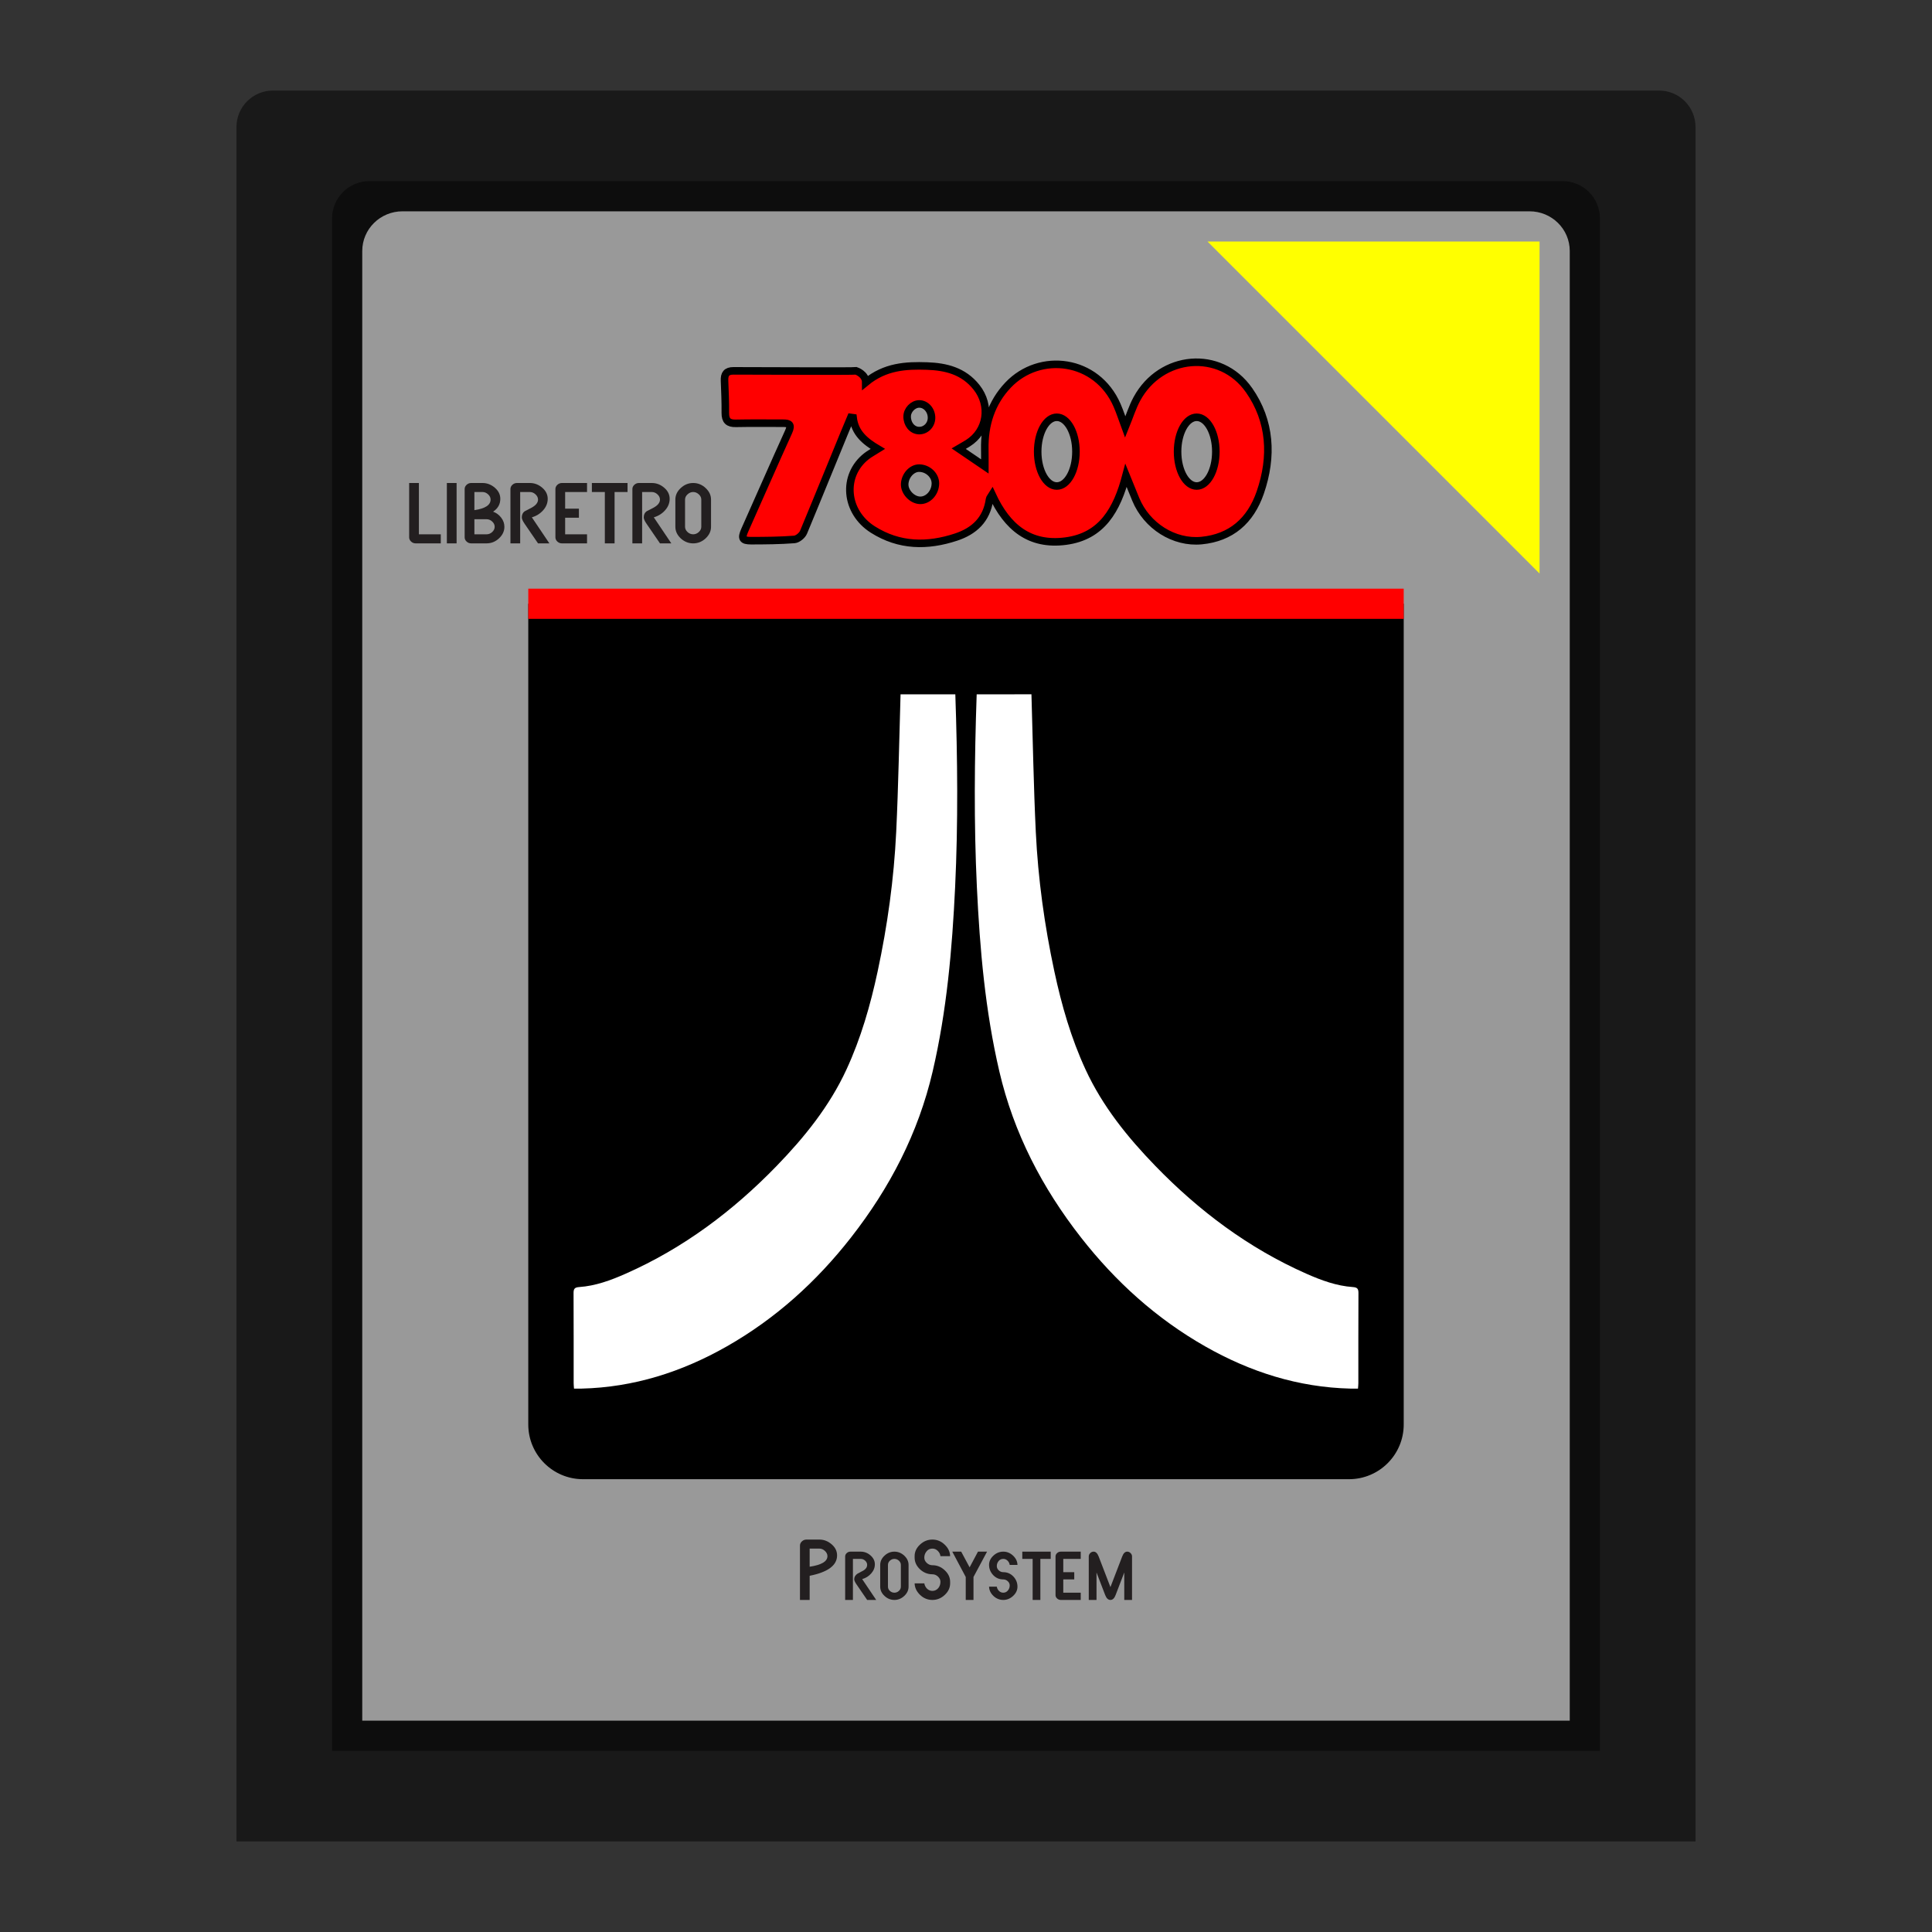 <?xml version="1.0" encoding="UTF-8" standalone="no"?>
<svg
   xmlns:dc="http://purl.org/dc/elements/1.1/"
   xmlns:cc="http://creativecommons.org/ns#"
   xmlns:rdf="http://www.w3.org/1999/02/22-rdf-syntax-ns#"
   xmlns:svg="http://www.w3.org/2000/svg"
   xmlns="http://www.w3.org/2000/svg"
   xmlns:sodipodi="http://sodipodi.sourceforge.net/DTD/sodipodi-0.dtd"
   xmlns:inkscape="http://www.inkscape.org/namespaces/inkscape"
   viewBox="0 0 341.333 341.333"
   height="256"
   width="256"
   xml:space="preserve"
   id="svg2"
   version="1.1"
   sodipodi:docname="Atari - 7800-content.svg"
   inkscape:version="0.92.2 (5c3e80d, 2017-08-06)"><rect x="0" y="0" width="341.333" height="341.333" fill="#333333" stroke="none"/><sodipodi:namedview
     pagecolor="#ffffff"
     bordercolor="#666666"
     borderopacity="1"
     objecttolerance="10"
     gridtolerance="10"
     guidetolerance="10"
     inkscape:pageopacity="0"
     inkscape:pageshadow="2"
     inkscape:window-width="1024"
     inkscape:window-height="705"
     id="namedview68"
     showgrid="false"
     inkscape:pagecheckerboard="true"
     inkscape:zoom="2.7656249"
     inkscape:cx="113.62958"
     inkscape:cy="253.30056"
     inkscape:window-x="-8"
     inkscape:window-y="-8"
     inkscape:window-maximized="1"
     inkscape:current-layer="svg2" /><defs
     id="defs6"><clipPath
       id="clipPath18"
       clipPathUnits="userSpaceOnUse"><path
         id="path16"
         d="M 0,256 H 256 V 0 H 0 Z" /></clipPath><clipPath
       id="clipPath26"
       clipPathUnits="userSpaceOnUse"><path
         id="path24"
         d="M 23.333,252 H 232.667 V 4 H 23.333 Z" /></clipPath></defs><g
     id="g22"
     transform="matrix(1.333,0,0,-1.333,0,341.333)" /><path
     id="path38"
     style="fill:#191919;fill-opacity:1;fill-rule:nonzero;stroke:none;stroke-width:1.333"
     d="M 293.111,16 H 48.222 c -3.557,0 -6.444,2.88 -6.444,6.444 V 325.333 H 299.555 V 22.444 c 0,-3.564 -2.88,-6.444 -6.444,-6.444"
     inkscape:connector-curvature="0" /><path
     id="path42"
     style="fill:#0d0d0d;fill-opacity:1;fill-rule:nonzero;stroke:none;stroke-width:1.333"
     d="M 282.667,309.333 H 58.667 V 38.603 c 0,-3.651 2.952,-6.603 6.588,-6.603 H 276.079 c 3.643,0 6.588,2.952 6.588,6.603 z"
     inkscape:connector-curvature="0" /><path
     id="path46"
     style="fill:#999999;fill-opacity:1;fill-rule:nonzero;stroke:none;stroke-width:1.333"
     d="M 277.333,304 H 64 V 44.351 c 0,-3.88 3.179,-7.017 7.111,-7.017 H 270.223 c 3.932,0 7.111,3.137 7.111,7.017 z"
     inkscape:connector-curvature="0" /><path
     id="path50"
     style="fill:#000000;fill-opacity:1;fill-rule:nonzero;stroke:none;stroke-width:1.333"
     d="M 93.333,106.667 H 248 v 145 c 0,5.339 -4.328,9.667 -9.667,9.667 H 103 c -5.339,0 -9.667,-4.328 -9.667,-9.667 z"
     inkscape:connector-curvature="0" /><path
     id="path54"
     style="fill:#ffffff;fill-opacity:1;fill-rule:nonzero;stroke:none;stroke-width:1.333"
     d="m 168.78,122.667 c 0.392,11.353 0.505,22.707 -0.035,34.057 -0.521,10.955 -1.471,21.861 -3.971,32.58 -2.539,10.893 -7.575,20.573 -14.441,29.351 -6.083,7.775 -13.295,14.304 -21.916,19.211 -7.951,4.525 -16.449,7.24 -25.671,7.463 -0.413,0.011 -0.828,0.001 -1.333,0.001 -0.024,-0.355 -0.063,-0.661 -0.063,-0.969 -0.004,-5.293 0.011,-10.587 -0.017,-15.88 -0.004,-0.747 0.153,-1.035 0.988,-1.092 2.893,-0.201 5.591,-1.199 8.209,-2.356 10.212,-4.515 18.967,-11.083 26.687,-19.047 4.919,-5.075 9.328,-10.539 12.319,-17.008 2.568,-5.553 4.241,-11.389 5.519,-17.348 1.743,-8.128 2.88,-16.348 3.28,-24.644 0.389,-8.1 0.523,-16.212 0.769,-24.319 z"
     inkscape:connector-curvature="0" /><path
     id="path58"
     style="fill:#ffffff;fill-opacity:1;fill-rule:nonzero;stroke:none;stroke-width:1.333"
     d="m 172.554,122.667 c -0.392,11.353 -0.505,22.707 0.035,34.057 0.521,10.955 1.471,21.861 3.971,32.58 2.539,10.893 7.575,20.573 14.441,29.351 6.083,7.775 13.295,14.304 21.916,19.211 7.951,4.525 16.449,7.24 25.671,7.463 0.413,0.011 0.828,0.001 1.333,0.001 0.024,-0.355 0.063,-0.661 0.063,-0.969 0.004,-5.293 -0.011,-10.587 0.017,-15.88 0.004,-0.747 -0.153,-1.035 -0.988,-1.092 -2.893,-0.201 -5.591,-1.199 -8.209,-2.356 C 220.591,220.517 211.836,213.949 204.116,205.985 c -4.919,-5.075 -9.328,-10.539 -12.319,-17.008 -2.568,-5.553 -4.241,-11.389 -5.519,-17.348 -1.743,-8.128 -2.88,-16.348 -3.28,-24.644 -0.389,-8.1 -0.523,-16.212 -0.769,-24.319 z"
     inkscape:connector-curvature="0" /><path
     inkscape:connector-curvature="0"
     d="M 93.333,104 H 248 v 5.333 H 93.333 Z"
     style="fill:#ff0000;fill-opacity:1;fill-rule:nonzero;stroke:none;stroke-width:1.333"
     id="path60" /><path
     id="path64"
     style="fill:#ff0000;fill-opacity:1;fill-rule:nonzero;stroke:#000000;stroke-width:1.333;stroke-opacity:1"
     d="m 211.426,85.866 c -1.867,0 -3.38,-2.719 -3.38,-6.073 0,-3.353 1.513,-6.072 3.38,-6.072 1.867,0 3.38,2.719 3.38,6.072 0,3.355 -1.513,6.073 -3.38,6.073 m -24.715,0 c -1.867,0 -3.38,-2.719 -3.38,-6.073 0,-3.353 1.513,-6.072 3.38,-6.072 1.868,0 3.38,2.719 3.38,6.072 0,3.355 -1.512,6.073 -3.38,6.073 m -24.169,2.528 c -1.409,-0.04 -2.765,-1.484 -2.708,-2.881 0.064,-1.509 1.273,-2.827 2.581,-2.808 1.528,0.021 2.847,1.267 2.844,2.689 -0.003,1.64 -1.272,3.04 -2.717,3 M 162.392,71.364 c 1.212,-0.013 2.216,1.141 2.183,2.508 -0.032,1.271 -1.068,2.269 -2.279,2.2 -1.163,-0.068 -2.033,-1.139 -2.027,-2.492 0.004,-1.137 1.027,-2.203 2.123,-2.216 m 58.271,-2.441 c -5.076,-7.252 -15.559,-6.289 -19.807,1.553 -0.809,1.492 -1.317,3.157 -2.061,4.981 -0.505,-1.365 -0.908,-2.636 -1.436,-3.849 -3.577,-8.24 -13.669,-9.463 -19.255,-3.58 -2.94,3.095 -4.205,7.003 -4.116,11.359 0.021,0.996 0.004,1.995 0.004,3.016 -1.617,-1.099 -3.039,-2.065 -4.619,-3.139 0.587,-0.344 1.108,-0.631 1.612,-0.947 3.464,-2.168 4.109,-6.663 1.527,-9.909 -2.292,-2.88 -5.421,-3.625 -8.733,-3.739 -3.708,-0.127 -7.411,0.068 -10.825,2.888 0,-1.471 -1.693,-2.036 -1.693,-2.036 -0.652,0.088 -15.116,0.009 -21.684,0 -1.223,-0.001 -1.62,0.575 -1.572,1.743 0.076,1.895 0.159,3.791 0.14,5.685 -0.013,1.369 0.543,1.871 1.843,1.844 2.799,-0.057 5.601,-0.02 8.401,-0.02 1.064,0 1.509,0.253 0.94,1.505 -2.62,5.764 -5.147,11.572 -7.732,17.355 -0.657,1.469 -0.472,1.896 1.116,1.892 2.54,-0.005 5.085,-0.024 7.616,-0.217 0.585,-0.045 1.392,-0.696 1.635,-1.276 2.22,-5.309 7.725,-18.857 8.345,-20.283 0.137,0.019 0.275,0.039 0.412,0.057 0.32,2.709 2.132,4.191 4.372,5.515 -0.825,0.521 -1.453,0.844 -2.004,1.276 -4.347,3.403 -3.792,9.849 1.119,12.959 4.683,2.964 9.647,3.005 14.709,1.331 3.169,-1.049 5.412,-3.073 5.912,-6.703 0.029,-0.209 0.229,-0.395 0.459,-0.768 2.669,5.775 6.649,9.009 12.971,8.188 6.441,-0.839 9.085,-5.557 10.676,-11.605 0.671,1.647 1.192,2.943 1.725,4.233 1.939,4.677 6.737,7.751 11.632,7.272 5.184,-0.507 8.631,-3.469 10.364,-8.495 2.188,-6.345 1.831,-12.624 -1.992,-18.087"
     inkscape:connector-curvature="0" /><path
     id="path68"
     style="fill:#231f20;fill-opacity:1;fill-rule:nonzero;stroke:none;stroke-width:1.333"
     d="m 77.874,96 h -4.439 c -0.307,0 -0.576,-0.107 -0.805,-0.32 -0.229,-0.213 -0.344,-0.464 -0.344,-0.751 v -9.596 h 1.72 v 9.065 h 3.868 z"
     inkscape:connector-curvature="0" /><path
     inkscape:connector-curvature="0"
     d="m 80.668,96 h -1.72 V 85.333 h 1.72 z"
     style="fill:#231f20;fill-opacity:1;fill-rule:nonzero;stroke:none;stroke-width:1.333"
     id="path70" /><path
     id="path74"
     style="fill:#231f20;fill-opacity:1;fill-rule:nonzero;stroke:none;stroke-width:1.333"
     d="m 87.396,93.07 c 0,-0.349 -0.145,-0.659 -0.436,-0.929 -0.291,-0.272 -0.624,-0.407 -0.999,-0.407 h -2.148 v 2.664 h 2.148 c 0.375,0 0.708,-0.135 0.999,-0.405 0.291,-0.272 0.436,-0.579 0.436,-0.923 M 86.675,88.264 c 0,-0.344 -0.145,-0.652 -0.436,-0.923 -0.297,-0.276 -0.627,-0.415 -0.991,-0.415 h -1.435 v 3.204 c 1.908,-0.276 2.861,-0.899 2.861,-1.867 m 2.441,4.805 c 0,0.771 -0.319,1.453 -0.956,2.048 -0.632,0.588 -1.365,0.883 -2.199,0.883 h -2.719 c -0.307,0 -0.576,-0.107 -0.805,-0.32 -0.229,-0.215 -0.344,-0.464 -0.344,-0.751 V 86.396 c 0,-0.281 0.115,-0.529 0.344,-0.743 0.229,-0.213 0.499,-0.32 0.805,-0.32 h 2.005 c 0.805,0 1.533,0.279 2.181,0.836 0.644,0.552 0.965,1.205 0.965,1.961 0,0.953 -0.425,1.709 -1.276,2.267 0.576,0.208 1.055,0.563 1.435,1.063 0.375,0.489 0.563,1.025 0.563,1.609"
     inkscape:connector-curvature="0" /><path
     id="path78"
     style="fill:#231f20;fill-opacity:1;fill-rule:nonzero;stroke:none;stroke-width:1.333"
     d="M 97.061,96 H 95.056 L 92.691,92.547 c -0.336,-0.491 -0.504,-0.863 -0.504,-1.119 0,-0.484 0.163,-0.845 0.487,-1.085 0.023,-0.016 0.4,-0.211 1.133,-0.587 0.833,-0.432 1.249,-0.929 1.249,-1.492 0,-0.339 -0.148,-0.647 -0.444,-0.923 -0.297,-0.276 -0.627,-0.413 -0.991,-0.413 h -1.72 v 9.072 h -1.72 v -9.604 c 0,-0.281 0.115,-0.529 0.344,-0.743 0.229,-0.213 0.499,-0.32 0.805,-0.32 h 2.291 c 0.805,0 1.533,0.279 2.181,0.836 0.644,0.552 0.965,1.207 0.965,1.961 0,0.751 -0.272,1.428 -0.815,2.032 -0.548,0.604 -1.211,1.016 -1.988,1.235 z"
     inkscape:connector-curvature="0" /><path
     id="path82"
     style="fill:#231f20;fill-opacity:1;fill-rule:nonzero;stroke:none;stroke-width:1.333"
     d="m 103.714,96 h -4.439 c -0.307,0 -0.576,-0.107 -0.805,-0.32 -0.229,-0.213 -0.344,-0.464 -0.344,-0.751 v -8.533 c 0,-0.281 0.115,-0.529 0.344,-0.743 0.229,-0.213 0.499,-0.32 0.805,-0.32 h 4.439 v 1.595 h -3.868 v 2.937 h 2.433 v 1.603 h -2.433 v 2.931 h 3.868 z"
     inkscape:connector-curvature="0" /><path
     id="path86"
     style="fill:#231f20;fill-opacity:1;fill-rule:nonzero;stroke:none;stroke-width:1.333"
     d="m 110.871,86.927 h -2.291 v 9.072 h -1.72 v -9.072 h -2.291 v -1.595 h 6.301 z"
     inkscape:connector-curvature="0" /><path
     id="path90"
     style="fill:#231f20;fill-opacity:1;fill-rule:nonzero;stroke:none;stroke-width:1.333"
     d="m 118.606,96 h -2.005 l -2.365,-3.453 c -0.336,-0.491 -0.504,-0.863 -0.504,-1.119 0,-0.484 0.163,-0.845 0.487,-1.085 0.023,-0.016 0.4,-0.211 1.133,-0.587 0.833,-0.432 1.249,-0.929 1.249,-1.492 0,-0.339 -0.148,-0.647 -0.444,-0.923 -0.297,-0.276 -0.627,-0.413 -0.991,-0.413 h -1.72 v 9.072 h -1.72 v -9.604 c 0,-0.281 0.115,-0.529 0.344,-0.743 0.229,-0.213 0.499,-0.32 0.805,-0.32 h 2.291 c 0.805,0 1.533,0.279 2.181,0.836 0.644,0.552 0.965,1.207 0.965,1.961 0,0.751 -0.272,1.428 -0.815,2.032 -0.548,0.604 -1.211,1.016 -1.988,1.235 z"
     inkscape:connector-curvature="0" /><path
     id="path94"
     style="fill:#231f20;fill-opacity:1;fill-rule:nonzero;stroke:none;stroke-width:1.333"
     d="M 123.9,93.07 V 88.264 c 0,-0.344 -0.145,-0.652 -0.436,-0.923 -0.297,-0.276 -0.629,-0.415 -0.999,-0.415 -0.369,0 -0.701,0.139 -0.999,0.415 -0.291,0.271 -0.436,0.579 -0.436,0.923 v 4.805 c 0,0.344 0.145,0.651 0.436,0.923 0.291,0.271 0.624,0.405 0.999,0.405 0.375,0 0.708,-0.135 0.999,-0.405 0.291,-0.272 0.436,-0.579 0.436,-0.923 m 1.72,0 c 0,0.771 -0.319,1.453 -0.956,2.048 -0.632,0.588 -1.365,0.883 -2.199,0.883 -0.823,0 -1.555,-0.295 -2.199,-0.883 -0.632,-0.6 -0.948,-1.283 -0.948,-2.048 V 88.264 c 0,-0.772 0.316,-1.452 0.948,-2.04 0.639,-0.593 1.371,-0.891 2.199,-0.891 0.833,0 1.567,0.297 2.199,0.891 0.637,0.588 0.956,1.268 0.956,2.04 z"
     inkscape:connector-curvature="0" /><path
     id="path98"
     style="fill:#ffff00;fill-opacity:1;fill-rule:nonzero;stroke:none;stroke-width:1.333"
     d="M 272,101.333 213.333,42.667 h 58.667 z"
     inkscape:connector-curvature="0" /><path
     id="path102"
     style="fill:#231f20;fill-opacity:1;fill-rule:nonzero;stroke:none;stroke-width:1.333"
     d="m 146.186,274.93 c 0,-0.339 -0.147,-0.645 -0.443,-0.923 -0.295,-0.276 -0.624,-0.413 -0.985,-0.413 h -1.712 v 3.204 c 2.093,-0.313 3.14,-0.935 3.14,-1.868 m 1.704,-0.133 c 0,1.756 -1.615,2.957 -4.844,3.603 v 4.267 h -1.713 v -9.604 c 0,-0.281 0.115,-0.529 0.343,-0.743 0.228,-0.213 0.495,-0.32 0.801,-0.32 h 2.281 c 0.801,0 1.525,0.279 2.172,0.837 0.64,0.552 0.96,1.205 0.96,1.96"
     inkscape:connector-curvature="0" /><path
     id="path106"
     style="fill:#231f20;fill-opacity:1;fill-rule:nonzero;stroke:none;stroke-width:1.333"
     d="m 154.799,282.667 h -1.595 l -1.889,-2.759 c -0.267,-0.391 -0.4,-0.691 -0.4,-0.899 0,-0.391 0.195,-0.719 0.584,-0.985 0.189,-0.099 0.376,-0.197 0.56,-0.296 0.184,-0.1 0.371,-0.201 0.56,-0.305 0.389,-0.255 0.585,-0.569 0.585,-0.945 0,-0.281 -0.115,-0.529 -0.343,-0.743 -0.229,-0.213 -0.496,-0.32 -0.803,-0.32 h -1.369 v 7.252 h -1.371 v -7.681 c 0,-0.225 0.092,-0.423 0.276,-0.595 0.189,-0.172 0.403,-0.257 0.643,-0.257 h 1.821 c 0.652,0 1.231,0.221 1.737,0.664 0.512,0.448 0.769,0.972 0.769,1.571 0,0.599 -0.217,1.141 -0.652,1.625 -0.424,0.479 -0.953,0.811 -1.588,0.993 z"
     inkscape:connector-curvature="0" /><path
     id="path110"
     style="fill:#231f20;fill-opacity:1;fill-rule:nonzero;stroke:none;stroke-width:1.333"
     d="m 159.159,280.323 v -3.845 c 0,-0.281 -0.113,-0.529 -0.341,-0.743 -0.229,-0.213 -0.496,-0.32 -0.803,-0.32 -0.307,0 -0.573,0.107 -0.801,0.32 -0.224,0.208 -0.335,0.456 -0.335,0.743 v 3.845 c 0,0.285 0.111,0.535 0.335,0.743 0.228,0.213 0.495,0.32 0.801,0.32 0.307,0 0.573,-0.107 0.803,-0.32 0.228,-0.215 0.341,-0.463 0.341,-0.743 m 1.361,0 c 0,0.615 -0.253,1.159 -0.76,1.633 -0.507,0.473 -1.088,0.711 -1.745,0.711 -0.657,0 -1.24,-0.237 -1.747,-0.711 -0.507,-0.475 -0.759,-1.019 -0.759,-1.633 v -3.845 c 0,-0.615 0.252,-1.159 0.759,-1.633 0.507,-0.473 1.089,-0.711 1.747,-0.711 0.657,0 1.239,0.237 1.745,0.711 0.507,0.475 0.76,1.019 0.76,1.633 z"
     inkscape:connector-curvature="0" /><path
     id="path114"
     style="fill:#231f20;fill-opacity:1;fill-rule:nonzero;stroke:none;stroke-width:1.333"
     d="m 167.863,279.736 c 0,0.771 -0.317,1.453 -0.952,2.047 -0.629,0.589 -1.357,0.884 -2.179,0.884 -0.831,0 -1.555,-0.295 -2.173,-0.884 -0.624,-0.599 -0.947,-1.281 -0.969,-2.047 h 1.712 c 0.052,0.349 0.207,0.659 0.469,0.931 0.267,0.265 0.587,0.399 0.961,0.399 0.423,0 0.773,-0.171 1.052,-0.509 0.244,-0.307 0.367,-0.672 0.367,-1.095 0,-0.344 -0.144,-0.651 -0.435,-0.921 -0.289,-0.271 -0.617,-0.407 -0.984,-0.407 -0.825,0 -1.557,-0.293 -2.197,-0.883 -0.629,-0.599 -0.945,-1.284 -0.945,-2.056 v -0.265 c 0,-0.771 0.316,-1.449 0.945,-2.039 0.635,-0.595 1.367,-0.891 2.197,-0.891 0.821,0 1.544,0.296 2.163,0.891 0.624,0.589 0.947,1.268 0.968,2.039 h -1.712 c -0.037,-0.348 -0.195,-0.659 -0.467,-0.929 -0.268,-0.271 -0.585,-0.407 -0.952,-0.407 -0.435,0 -0.781,0.164 -1.036,0.493 -0.264,0.321 -0.395,0.692 -0.395,1.108 0,0.349 0.144,0.66 0.435,0.931 0.291,0.271 0.621,0.407 0.996,0.407 0.821,0 1.549,0.296 2.179,0.891 0.635,0.588 0.952,1.269 0.952,2.039 z"
     inkscape:connector-curvature="0" /><path
     id="path118"
     style="fill:#231f20;fill-opacity:1;fill-rule:nonzero;stroke:none;stroke-width:1.333"
     d="m 174.388,274.133 -2.399,4.477 v 4.056 h -1.369 v -4.056 l -2.38,-4.477 h 1.577 l 1.487,2.775 1.479,-2.775 z"
     inkscape:connector-curvature="0" /><path
     id="path122"
     style="fill:#231f20;fill-opacity:1;fill-rule:nonzero;stroke:none;stroke-width:1.333"
     d="m 179.759,280.323 c 0,0.609 -0.256,1.153 -0.768,1.633 -0.507,0.473 -1.087,0.711 -1.737,0.711 -0.659,0 -1.236,-0.235 -1.737,-0.703 -0.496,-0.475 -0.755,-1.023 -0.777,-1.641 h 1.369 c 0.045,0.285 0.169,0.535 0.376,0.743 0.217,0.213 0.473,0.32 0.769,0.32 0.339,0 0.619,-0.139 0.836,-0.415 0.199,-0.249 0.299,-0.539 0.299,-0.868 0,-0.28 -0.113,-0.528 -0.341,-0.741 -0.228,-0.213 -0.492,-0.32 -0.793,-0.32 -0.713,0 -1.312,-0.259 -1.796,-0.775 -0.479,-0.52 -0.719,-1.117 -0.719,-1.789 0,-0.615 0.253,-1.159 0.76,-1.633 0.507,-0.473 1.091,-0.711 1.755,-0.711 0.651,0 1.228,0.237 1.729,0.711 0.5,0.469 0.76,1.015 0.776,1.633 h -1.371 c -0.037,-0.281 -0.164,-0.529 -0.375,-0.743 -0.212,-0.213 -0.465,-0.32 -0.76,-0.32 -0.347,0 -0.624,0.129 -0.836,0.391 -0.207,0.256 -0.309,0.551 -0.309,0.883 0,0.287 0.115,0.537 0.344,0.751 0.227,0.213 0.495,0.32 0.801,0.32 0.707,0 1.309,0.263 1.804,0.789 0.468,0.511 0.701,1.103 0.701,1.775"
     inkscape:connector-curvature="0" /><path
     id="path126"
     style="fill:#231f20;fill-opacity:1;fill-rule:nonzero;stroke:none;stroke-width:1.333"
     d="m 185.633,275.415 h -1.829 v 7.252 h -1.363 v -7.252 h -1.828 v -1.281 h 5.02 z"
     inkscape:connector-curvature="0" /><path
     id="path130"
     style="fill:#231f20;fill-opacity:1;fill-rule:nonzero;stroke:none;stroke-width:1.333"
     d="m 190.937,282.667 h -3.533 c -0.24,0 -0.455,-0.087 -0.644,-0.257 -0.184,-0.177 -0.276,-0.376 -0.276,-0.595 v -6.829 c 0,-0.225 0.092,-0.423 0.276,-0.595 0.189,-0.172 0.404,-0.257 0.644,-0.257 h 3.533 v 1.281 h -3.084 v 2.344 h 1.939 v 1.283 h -1.939 v 2.344 h 3.084 z"
     inkscape:connector-curvature="0" /><path
     id="path134"
     style="fill:#231f20;fill-opacity:1;fill-rule:nonzero;stroke:none;stroke-width:1.333"
     d="m 200,282.667 h -1.371 v -4.853 l -1.536,4.001 c -0.217,0.568 -0.521,0.852 -0.911,0.852 -0.391,0 -0.697,-0.284 -0.92,-0.852 l -1.537,-4.001 v 4.853 H 192.356 v -7.681 c 0,-0.231 0.087,-0.428 0.259,-0.595 0.172,-0.172 0.373,-0.257 0.603,-0.257 0.368,0 0.661,0.283 0.884,0.852 l 2.081,5.415 2.08,-5.415 c 0.216,-0.569 0.512,-0.852 0.885,-0.852 0.228,0 0.427,0.085 0.593,0.257 0.172,0.167 0.259,0.364 0.259,0.595 z"
     inkscape:connector-curvature="0" /></svg>
